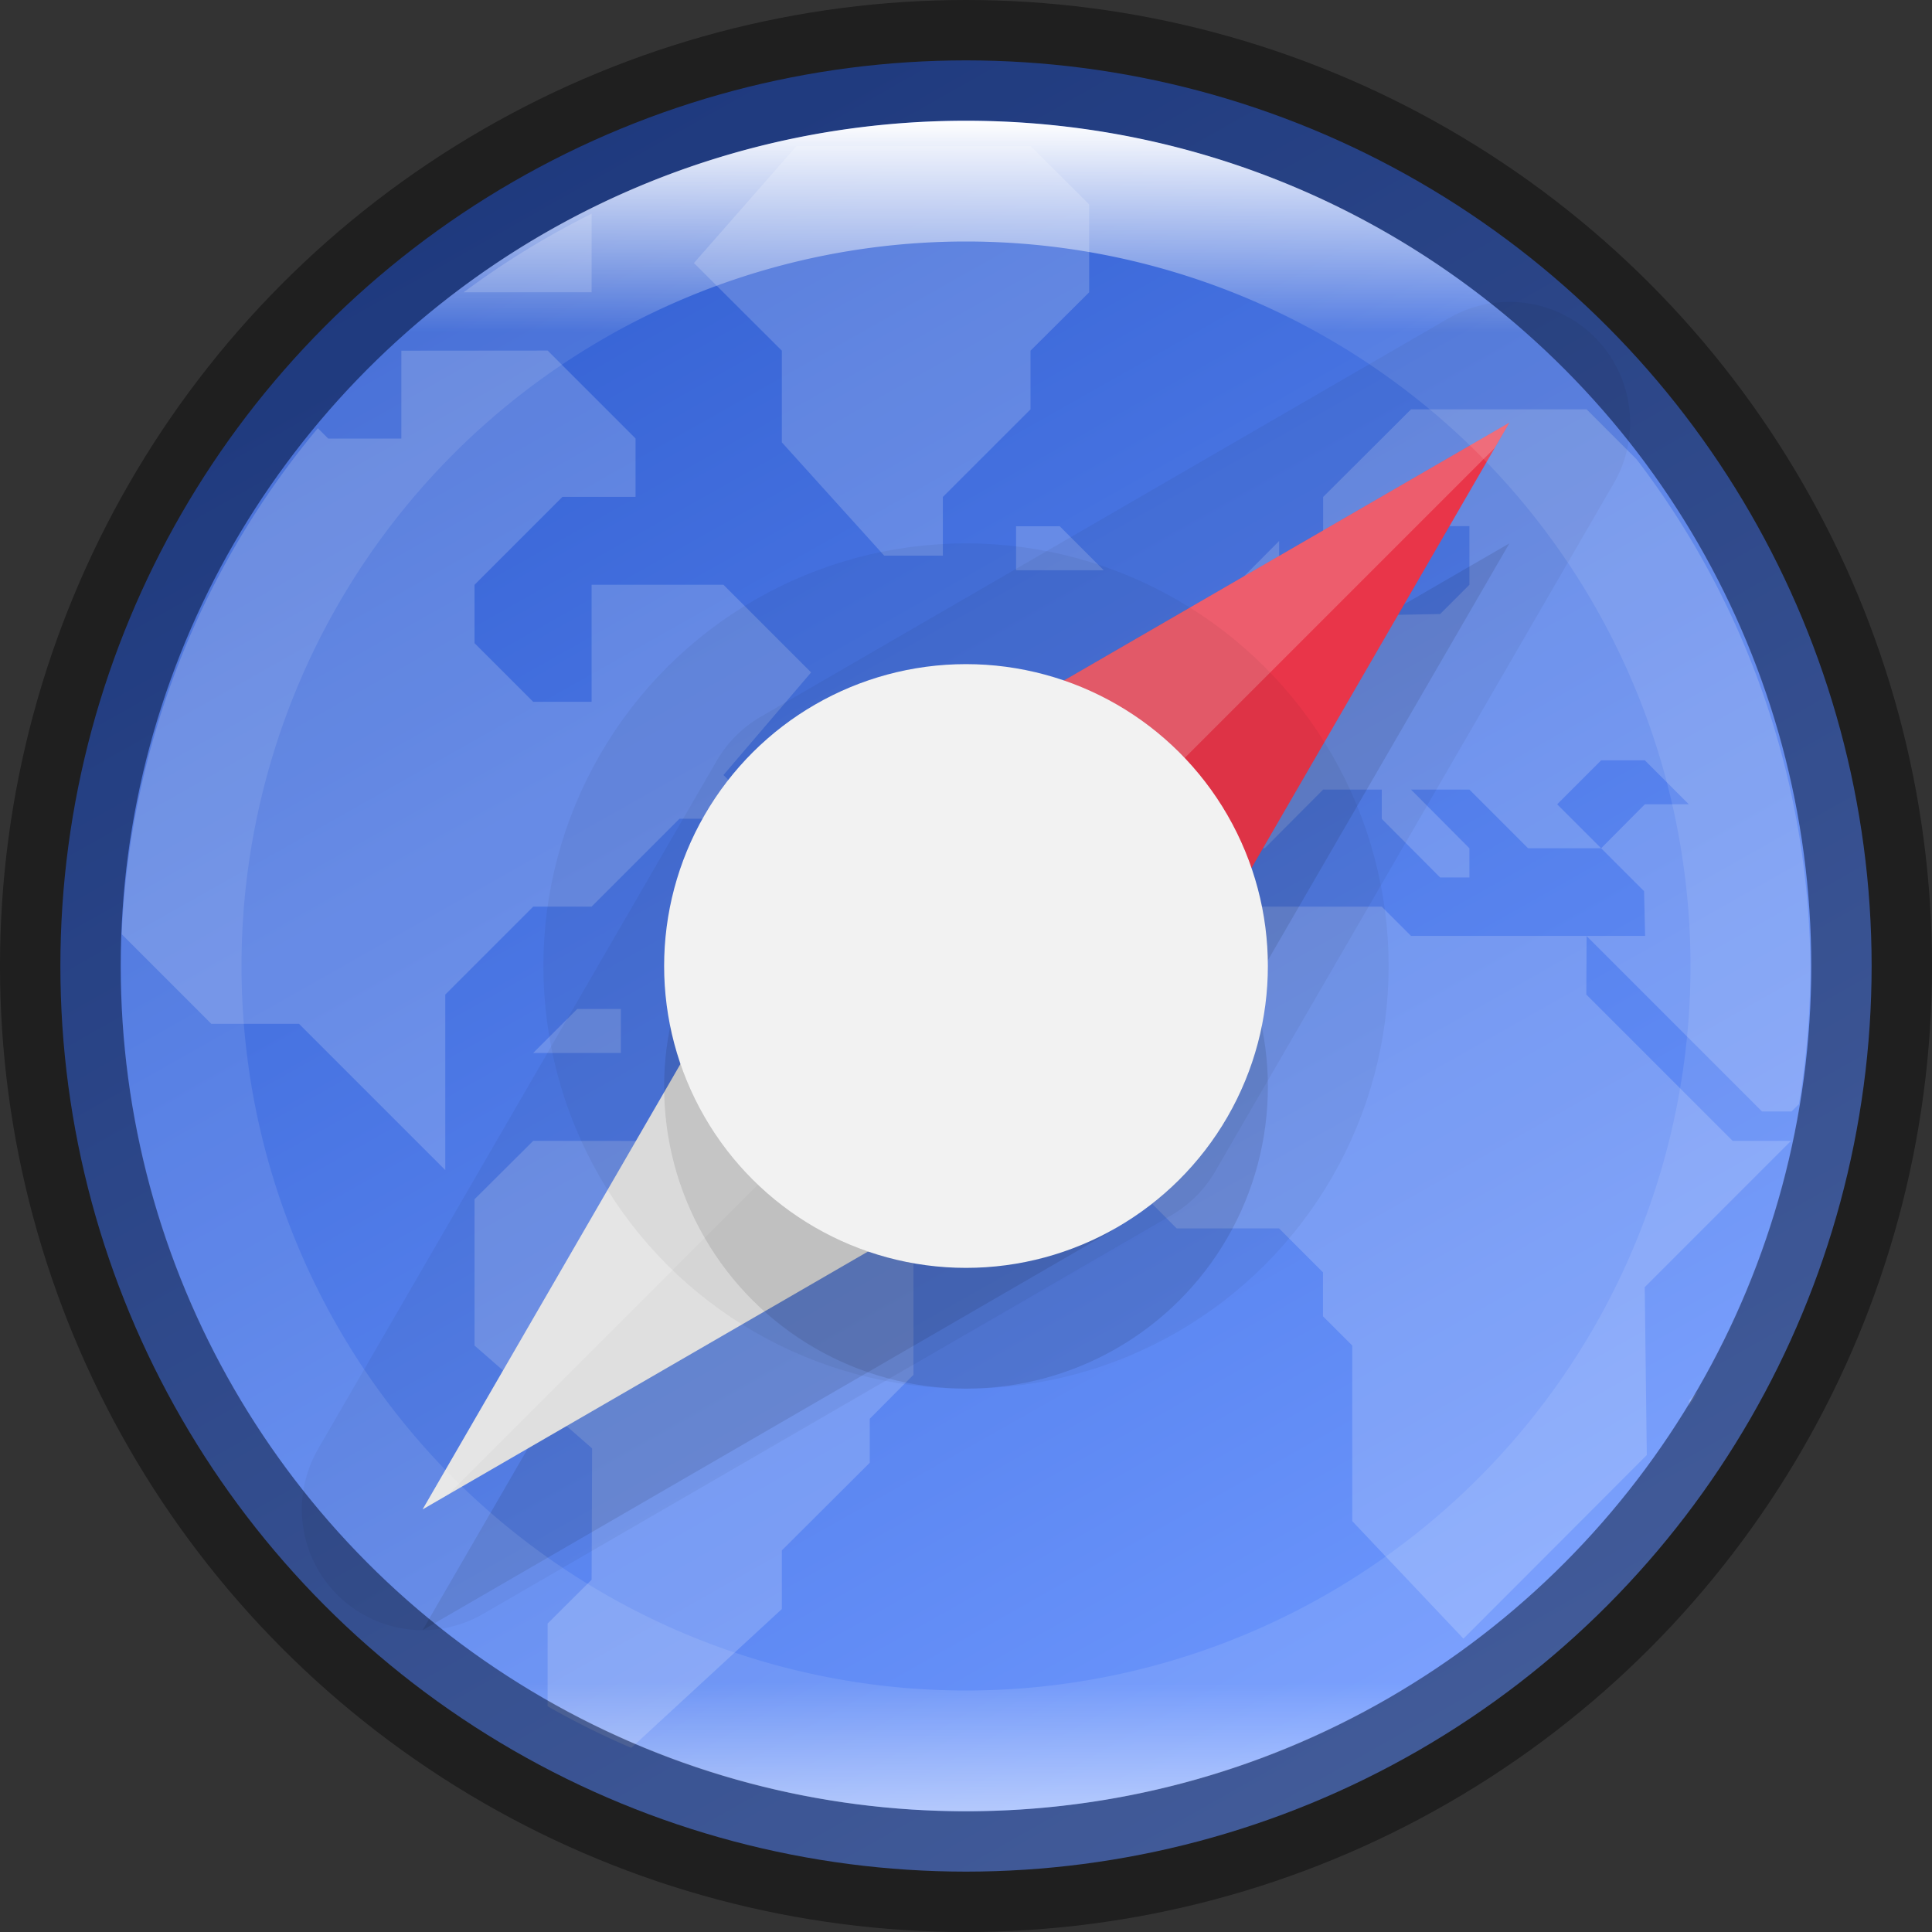 <svg width="16" height="16" version="1" xmlns="http://www.w3.org/2000/svg" xmlns:xlink="http://www.w3.org/1999/xlink">
 <rect width="100%" height="100%" fill="#333333" stroke="none"/>
 <defs>
  <linearGradient id="linearGradient8588-0-1-5" x1="13.735" x2="38.1" y1="249.69" y2="292.77" gradientTransform="matrix(.315 0 0 .315 .167 -77.71)" gradientUnits="userSpaceOnUse">
   <stop stop-color="#325fd1" offset="0"/>
   <stop stop-color="#6e98ff" offset="1"/>
  </linearGradient>
  <clipPath id="clipPath1225-9">
   <path d="m330.31 236.5c4.541 0 5.189 0.647 5.189 5.184v3.633c0 4.536-0.649 5.184-5.189 5.184h-4.621c-4.54 0-5.189-0.647-5.189-5.184v-3.633c0-4.536 0.649-5.184 5.189-5.184z" fill="#325fd1"/>
  </clipPath>
  <linearGradient id="linearGradient8590-3-3-4" x1="96" x2="96" y1="4" y2="188" gradientTransform="matrix(.076 0 0 .076 .696 .696)" gradientUnits="userSpaceOnUse">
   <stop stop-color="#fff" offset="0"/>
   <stop stop-color="#fff" stop-opacity=".098" offset=".125"/>
   <stop stop-color="#fff" stop-opacity=".098" offset=".925"/>
   <stop stop-color="#fff" stop-opacity=".498" offset="1"/>
  </linearGradient>
 </defs>
 <ellipse transform="scale(-1)" cx="-8" cy="-8.5" rx="7" ry="6.5" enable-background="new" opacity=".1"/>
 <circle cx="8" cy="8" r="7.5" enable-background="new" fill="url(#linearGradient8588-0-1-5)"/>
 <path transform="matrix(1.077 0 0 1.077 -345.27 -254.74)" d="m326.71 237.65-0.789 0.9 0.676 0.674v0.705l0.787 0.871h0.451v-0.451l0.674-0.674v-0.451l0.451-0.449v-0.676l-0.451-0.449zm-1.576 0.521a6.5 6.5 0 0 0-0.984 0.604h0.984zm-1.463 1.053v0.676h-0.562l-0.08-0.08a6.5 6.5 0 0 0-1.508 3.891l0.689 0.689h0.674l1.125 1.125v-1.35l0.676-0.676h0.449l0.676-0.676h0.674l-0.336-0.336 0.674-0.789-0.674-0.674h-1.014v0.9h-0.449l-0.451-0.451v-0.449l0.676-0.676h0.562v-0.449l-0.676-0.676zm7.764 0.451-0.676 0.674v0.562h0.676v-0.338h0.449v0.451l-0.225 0.225-0.9 0.016-0.338 0.322h-0.449v0.449l-0.338 0.338v0.676h0.676l0.449-0.451h0.451v0.225l0.449 0.451h0.225v-0.225l-0.449-0.451h0.449l0.451 0.451h0.562l-0.338-0.338 0.338-0.338h0.336l0.338 0.338h-0.338l-0.336 0.338 0.33 0.33 8e-3 0.344h-0.451l1.35 1.35h0.227l0.057-0.057a6.5 6.5 0 0 0 0.088-1.018 6.5 6.5 0 0 0-1.336-3.939l-0.385-0.385zm1.35 4.049h-1.35l-0.225-0.225h-1.352l-0.787 0.787v1.125l0.562 0.562h0.787l0.338 0.338v0.338l0.225 0.225v1.35l0.855 0.904 1.41-1.412-0.016-1.291 1.125-1.125h-0.449l-1.125-1.125zm-4.387-3.15v0.338h0.674l-0.338-0.338zm2.023 0.113-0.336 0.338v0.338h0.336zm-3.486 1.238-0.338 0.336h0.338l0.111 0.113h0.113l0.113-0.113zm-1.912 2.361-0.338 0.338h0.674v-0.338zm-0.338 1.014-0.451 0.449v1.125l0.904 0.791-4e-3 1.01-0.338 0.336v0.637a6.5 6.5 0 0 0 0.643 0.32l1.158-1.068v-0.451l0.676-0.674v-0.338l0.336-0.338v-0.9l-0.449-0.449h-0.9l-0.449-0.449zm8.955 1.93-0.068 0.064v0.047a6.5 6.5 0 0 0 0.068-0.111z" clip-path="url(#clipPath1225-9)" color="#000000" fill="#fff" opacity=".18"/>
 <path d="m12.5 3.5-5.699 3.301-3.301 5.699 5.699-3.301z" color="#000000" opacity=".05" stroke="#000" stroke-linejoin="round" stroke-width="2"/>
 <path d="m12.5 4.5-5.699 3.301-3.301 5.699 5.699-3.301z" color="#000000" opacity=".1"/>
 <path d="m6.8 6.8 5.7-3.3-3.3 5.7z" color="#000000" fill="#e93549"/>
 <path d="m6.8 6.8-3.3 5.7 5.7-3.3z" color="#000000" fill="#dfdfdf"/>
 <path d="m12.5 3.5-5.7 3.3-3.3 5.7 0.21-0.122 4.334-4.334 4.334-4.334z" color="#000000" fill="#fff" opacity=".2"/>
 <circle transform="matrix(0,1,1,0,0,0)" cx="9" cy="8" r="2.5" color="#000000" opacity=".1"/>
 <circle transform="matrix(0,1,1,0,0,0)" cx="8" cy="8" r="2.5" color="#000000" opacity=".05" stroke="#000" stroke-linejoin="round" stroke-width="2"/>
 <circle transform="matrix(0,1,1,0,0,0)" cx="8" cy="8" r="2.5" color="#000000" fill="#f2f2f2"/>
 <circle cx="8" cy="8" r="7.5" enable-background="new" fill="none" opacity=".4" stroke="#000" stroke-dashoffset="6.6" stroke-linejoin="round"/>
 <path d="m8 1c-3.866 0-7 3.134-7 7 0 3.866 3.134 7 7 7 3.866 0 7-3.134 7-7 0-3.866-3.134-7-7-7zm0 1a6 6 0 0 1 6 6 6 6 0 0 1-6 6 6 6 0 0 1-6-6 6 6 0 0 1 6-6z" enable-background="new" fill="url(#linearGradient8590-3-3-4)"/>
</svg>
